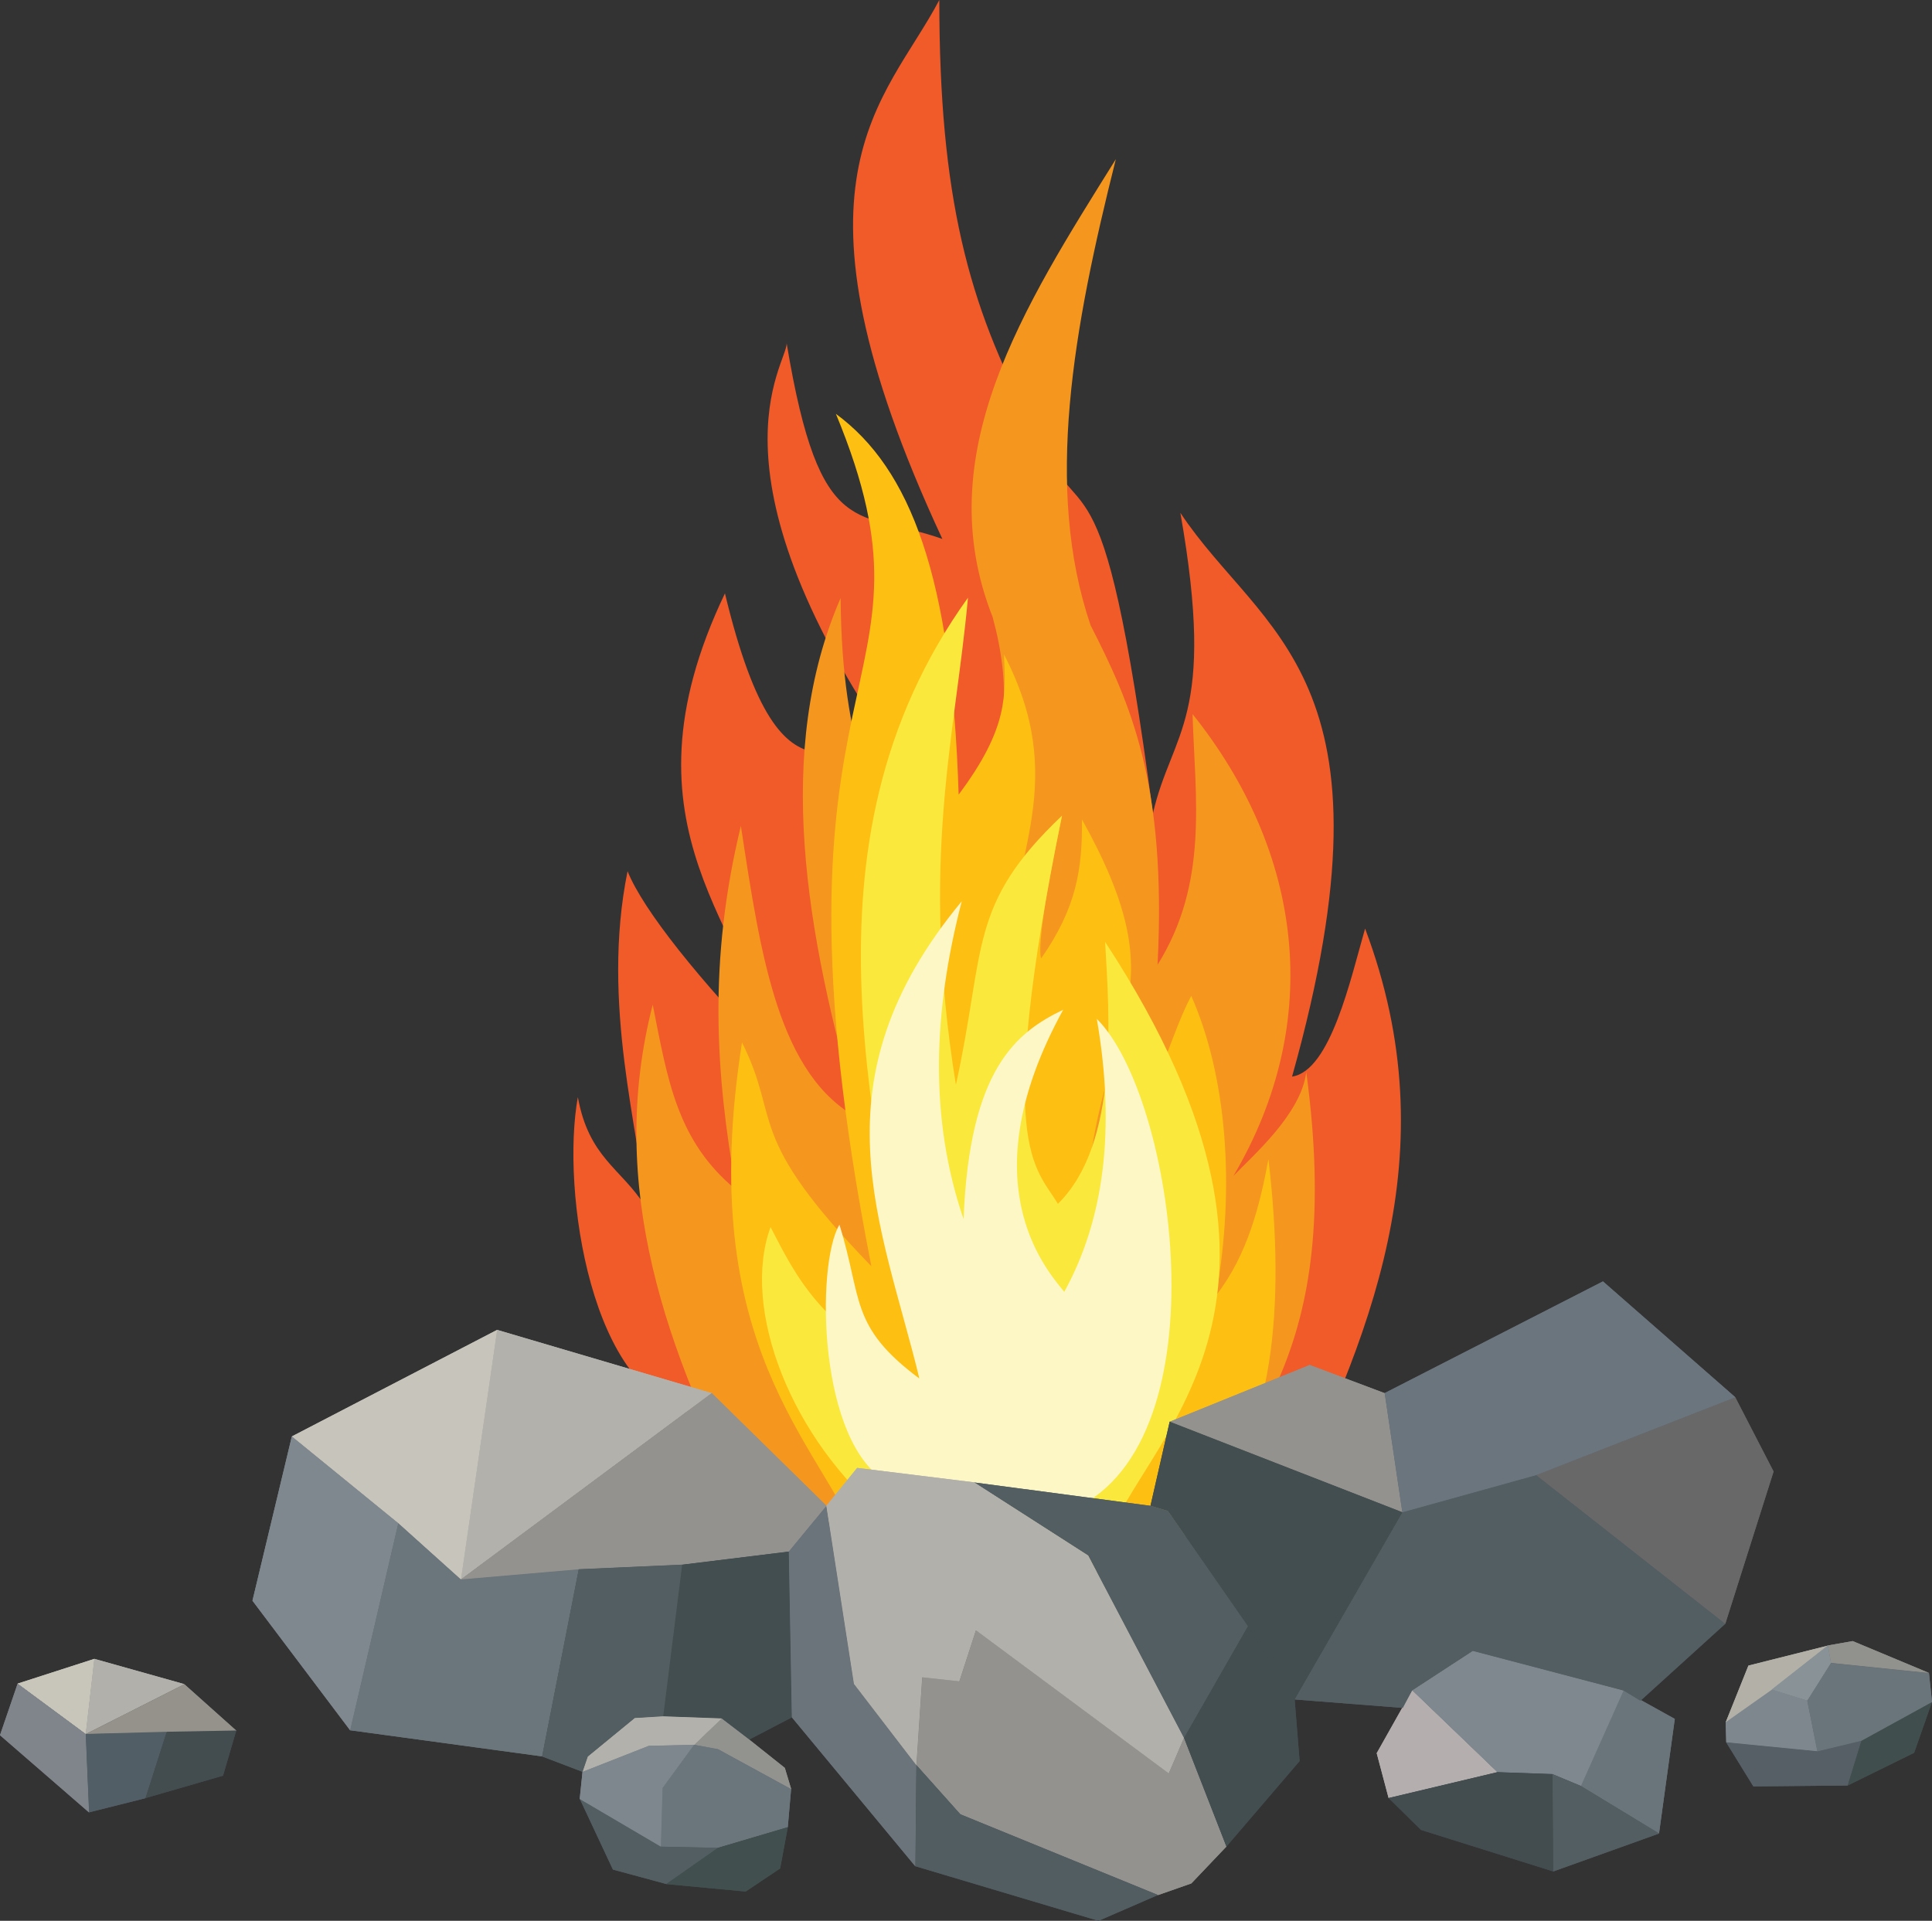 <?xml version="1.0" encoding="UTF-8"?>
<svg width="95.781mm" height="95.235mm" version="1.1" viewBox="0 0 95.781 95.235" xmlns="http://www.w3.org/2000/svg" xmlns:cc="http://creativecommons.org/ns#" xmlns:dc="http://purl.org/dc/elements/1.1/" xmlns:rdf="http://www.w3.org/1999/02/22-rdf-syntax-ns#" preserveAspectRatio="xMidYMin meet">
 <rect x="0" y="0" width="95.781" height="95.235" fill="#333333" stroke="none"/>
 <g transform="translate(.248 -.597)" fill-opacity="0" stroke-width=".265">
  <path d="m167.39 109.88-3.693 0.982-2.697-2.707 0.996-3.689 3.693-0.982 2.697 2.707z"/>
  <path d="m168.02 110.47-4.891 1.745-3.957-3.364 0.935-5.108 4.891-1.745 3.957 3.364z"/>
  <path d="m193.37 108.45-6.628 0.722-3.939-5.379 2.689-6.101 6.628-0.722 3.939 5.379z"/>
  <path d="m172.6 164.66-16.149 11.64-18.155-8.165-2.006-19.805 16.149-11.64 18.155 8.165z"/>
  <rect x="161" y="108.16" width="4.221" height="2.855"/>
 </g>
 <g transform="translate(-91.664 -30.535)">
  <path d="m155.1 106.09c-27.322 3.735-27.446-5.348-29.064-5.574-5.043-0.706-6.573-10.947-5.724-15.584 0.545 3.004 2.143 3.531 3.324 5.385-0.226-3.591-2.206-9.97-0.86-16.586 0.778 1.934 3.547 5.394 7.397 9.368-1.266-6.486-8.192-11.383-2.569-23.144 2.955 12.268 5.939 5.907 8.843 8.475-10.246-14.52-5.727-19.857-5.785-20.884 1.663 10.017 3.533 8.223 7.72 9.71-8.324-17.897-2.85-21.603-0.15-26.72-2e-3 9.739 1.438 15.111 4.543 20.917 2.445 6.239 3.437-0.258 6.047 19.411 0.943-4.098 3.168-4.651 1.36-14.903 4.016 6.057 11.127 8.056 5.538 27.952 1.91-0.278 2.915-4.896 3.62-7.339 4.205 11.163 0.193 20.389-4.24 29.516z" fill="#f15a29"/>
  <path d="m149.05 78.371c2.541-4.072 1.863-8.263 1.735-12.434 5.447 6.809 6.57 15.191 2.029 22.901 0.928-0.982 3.354-3.058 3.61-5.152 1.914 14.179-3.088 17.724-6.428 23.825l-21.137-1.854c-4.138-8.053-7.162-16.276-4.835-25.313 0.745 3.745 1.196 6.764 4.139 9.185-1.04-5.787-1.384-11.398 0.231-18.046 0.994 6.534 1.876 12.389 5.86 14.519-2.696-9.309-4.198-18.266-0.915-25.818 0.058 7.771 1.896 10.087 2.877 13.577 3.359-2.791 6.541-5.722 4.658-12.634-3.184-8.053 1.532-15.37 6.109-22.7-2.106 8.395-3.561 16.306-1.253 23.108 1.953 3.831 3.784 7.818 3.321 16.837z" fill="#f5961e"/>
  <path d="m145.67 88.402c3.318-2.462 3.745-6.075 5.053-8.489 1.731 3.911 2.202 9.372 1.225 14.856 1.59-2.048 2.188-4.549 2.6-6.763 1.781 15.05-2.923 24.462-20.079 19.35-2.205-5.378-8.405-9.976-6.02-25.137 1.968 3.917 0.064 4.543 6.413 11.096-6.001-30.515 4.094-28.148-1.758-42.261 3.703 2.721 5.753 8.1 6.086 18.877 2.494-3.329 2.325-4.98 2.248-6.946 3.258 6.255 0.382 9.991 0.243 14.851 0.192-3.397 1.542-5.279 2.634-6.858-1.406 6.597-1.032 7.07-1.032 7.07 1.76-2.518 2.041-4.447 2.021-6.886 4.717 8.458 1.282 9.694 0.366 17.241z" fill="#fdbf12"/>
  <path d="m144.11 90.223c3.065-3.014 2.542-9.411 2.341-12.99 11.916 18.204 1.64 24.678 0.018 29.945l-10.812-1.356c-4.783-3.925-7.269-10.404-5.792-14.448 1.27 2.435 2.375 4.861 7.373 7.511-2.006-12.018-6.427-26.414 2.415-38.716-0.639 6.983-2.395 13.023-0.599 24.15 1.49-6.762 0.576-8.899 5.26-13.343-3.381 16.587-1.292 17.395-0.204 19.246z" fill="#fae83c"/>
  <path d="m133.28 91.258c1.15 3.67 0.476 5.03 3.965 7.628-1.884-7.743-5.341-14.685 2.1-23.668-1.426 5.485-1.618 10.774 0.089 15.761 0.293-7.434 2.606-9.259 4.94-10.381-4.648 8.461-0.959 12.763 0.053 13.986 1.964-3.569 2.561-8.036 1.612-13.534 3.859 3.826 6.346 20.857-1.118 24.291-5.718-0.874-6.42-0.988-9.175-1.267-3.554-1.881-3.637-10.872-2.467-12.816z" fill="#fdf7c5"/>
  <g transform="translate(-25.524,-60.62)" stroke-width=".265">
   <g transform="translate(25.538,60.489)">
    <g transform="translate(-21.34,-8.516)">
     <g transform="translate(11.438,13.347)">
      <g fill-rule="evenodd">
       <path d="m171.56 109.64 4.222 4.056-5.39 1.282-0.588-2.219z" fill="#b4afae"/>
       <path d="m182.04 109.65 2.542 1.41-0.782 5.676-3.875-2.353z" fill="#6a757b"/>
       <path d="m179.93 114.38-1.411-0.588-2.733-0.096-4.222-4.056 3.004-1.959 7.477 1.966z" fill="#7f888f"/>
       <path d="m178.52 113.8 1.411 0.588 3.875 2.353-5.254 1.883z" fill="#535e62"/>
      </g>
      <path d="m178.55 118.62-6.55-2.056-1.605-1.582 5.39-1.282 2.733 0.096z" fill="#434d50"/>
     </g>
     <path d="m193.48 123-7.477-1.966-3.004 1.959-0.463 0.869-5.369-0.42 5.343-9.28 6.64-1.843 9.374 7.37-4.212 3.82z" fill="#535e62"/>
     <path d="m177.92 106.86 3.717 1.396 0.876 5.908-11.534-4.491z" fill="#93928e"/>
     <path d="m189.15 112.32 9.868-3.858 1.899 3.679-2.394 7.549z" fill="#686868"/>
     <path d="m177.17 123.44-2.313-3.626-3.967-5.719-0.863-0.257 0.952-4.17 11.534 4.491z" fill="#434e50"/>
     <path d="m199.02 108.46-9.868 3.858-6.64 1.843-0.876-5.908 10.822-5.538z" fill="#6b757e"/>
    </g>
    <g transform="translate(-1.828,9.699)">
     <g transform="translate(1.897,-9.592)">
      <path d="m95.832 116.53-3.378-2.497 3.805-1.227z" fill="#c8c6ba"/>
      <path d="m95.832 116.53 0.427-3.724 4.459 1.253z" fill="#b1b0ab"/>
      <path d="m103.3 116.37-7.463 0.168 4.886-2.471z" fill="#94928b"/>
      <path d="m92.454 114.04 3.378 2.497 0.166 3.885-4.417-3.831z" fill="#7f858b"/>
      <path d="m95.832 116.53 4.014-0.108-1.052 3.292-2.796 0.702z" fill="#525e65"/>
      <path d="m99.846 116.42 3.449-0.06-0.658 2.238-3.844 1.113z" fill="#434d50"/>
     </g>
     <path d="m116.33 99.275 1.794-12.372 10.636 3.136z" fill="#b2b1ac"/>
     <path d="m110.84 106.76-4.846-6.43 1.952-8.144 5.279 4.304z" fill="#7f888f"/>
     <path d="m120.35 108.05-9.512-1.295 2.386-10.27 3.101 2.787 5.843-0.504z" fill="#6b767c"/>
     <path d="m127.3 98.543-5.126 0.228-5.843 0.504 12.43-9.236 5.693 5.591-1.862 2.262z" fill="#93928e"/>
     <path d="m113.23 96.488-5.279-4.304 10.174-5.281-1.794 12.372z" fill="#c7c4bb"/>
     <path d="m129.25 106.17-2.896-0.104 0.94-7.52 5.292-0.651 0.15 8.219-2.117 1.103z" fill="#434e50"/>
     <path d="m122.62 108.06-0.259 0.757-2.007-0.764 1.817-9.282 5.126-0.228-0.94 7.52-1.408 0.085z" fill="#535e62"/>
    </g>
    <path d="m137.03 123.2-6.123-7.39-0.15-8.219 1.862-2.262 1.367 8.828 3.092 4.028z" fill="#6b747b"/>
    <path d="m150.35 116.84-4.75-9.047-5.654-3.626 8.745 1.159 0.863 0.257 3.967 5.719z" fill="#535e62"/>
    <path d="m152.45 122.22-1.739 1.828-1.647 0.576-9.799-4.003-2.178-2.437 0.288-4.358 1.841 0.201 0.822-2.535 9.561 7.097 0.752-1.753z" fill="#93928e"/>
    <path d="m156.08 117.98-3.63 4.239-2.1-5.384 3.17-5.539 2.313 3.626z" fill="#434e50"/>
    <path d="m149.06 124.62-2.951 1.281-9.075-2.706 0.049-5.014 2.178 2.437z" fill="#515d61"/>
    <path d="m140.03 111.49-0.822 2.535-1.841-0.201-0.288 4.358-3.092-4.028-1.367-8.828 1.525-1.88 5.794 0.715 5.654 3.626 4.75 9.047-0.752 1.753z" fill="#b2b0ab"/>
    <g transform="translate(14.426,-4.015)">
     <path d="m116.45 123.39-3.626-1.98-1.183-0.218 1.36-1.307 1.369 1.047 1.762 1.402z" fill="#92928e"/>
     <path d="m111.64 121.19-2.246 0.051-3.285 1.291 0.259-0.757 2.329-1.911 1.408-0.085 2.896 0.104z" fill="#b3b1ab"/>
     <path d="m116.28 125.27-3.477 1.029-2.817-0.06 0.084-2.908 1.565-2.144 1.183 0.218 3.626 1.98z" fill="#6b767c"/>
     <path d="m115.9 127.32-1.71 1.145-3.945-0.371 2.559-1.792 3.477-1.029z" fill="#414f4f"/>
     <path d="m110.25 128.09-2.639-0.715-1.641-3.501 4.022 2.364 2.817 0.06z" fill="#535e62"/>
     <path d="m110.07 123.33-0.084 2.908-4.022-2.364 0.139-1.345 3.285-1.291 2.246-0.051z" fill="#7e878e"/>
    </g>
    <g transform="translate(-4.854,7.622)">
     <path d="m191.4 109.95-3.295 1.621 0.684-2.225 3.496-1.919z" fill="#404e4d"/>
     <path d="m188.1 111.57-4.67 0.045-1.35-2.188 4.515 0.444 2.189-0.526z" fill="#555f65"/>
     <path d="m186.6 109.87-4.515-0.444-0.028-0.999 2.284-1.612 1.76 0.548z" fill="#7e878e"/>
     <path d="m188.79 109.35-2.189 0.526-0.5-2.507 1.178-1.87 4.856 0.5 0.152 1.431z" fill="#6a757b"/>
     <path d="m187.28 105.49-0.157-0.863 1.23-0.217 3.783 1.58z" fill="#91918d"/>
     <path d="m182.06 108.43 1.124-2.805 3.94-0.991-2.78 2.184z" fill="#b2b0a7"/>
     <path d="m186.1 107.36-1.76-0.548 2.78-2.184 0.157 0.863z" fill="#889297"/>
    </g>
   </g>
   <g transform="translate(25.538,60.489)">
    <g transform="translate(-21.34,-8.516)">
     <g transform="translate(11.438,13.347)">
      <g fill-rule="evenodd">
       <path d="m171.56 109.64 4.222 4.056-5.39 1.282-0.588-2.219z" fill="#b4afae"/>
       <path d="m182.04 109.65 2.542 1.41-0.782 5.676-3.875-2.353z" fill="#6a757b"/>
       <path d="m179.93 114.38-1.411-0.588-2.733-0.096-4.222-4.056 3.004-1.959 7.477 1.966z" fill="#7f888f"/>
       <path d="m178.52 113.8 1.411 0.588 3.875 2.353-5.254 1.883z" fill="#535e62"/>
      </g>
      <path d="m178.55 118.62-6.55-2.056-1.605-1.582 5.39-1.282 2.733 0.096z" fill="#434d50"/>
     </g>
     <path d="m193.48 123-7.477-1.966-3.004 1.959-0.463 0.869-5.369-0.42 5.343-9.28 6.64-1.843 9.374 7.37-4.212 3.82z" fill="#535e62"/>
     <path d="m177.92 106.86 3.717 1.396 0.876 5.908-11.534-4.491z" fill="#93928e"/>
     <path d="m189.15 112.32 9.868-3.858 1.899 3.679-2.394 7.549z" fill="#686868"/>
     <path d="m177.17 123.44-2.313-3.626-3.967-5.719-0.863-0.257 0.952-4.17 11.534 4.491z" fill="#434e50"/>
     <path d="m199.02 108.46-9.868 3.858-6.64 1.843-0.876-5.908 10.822-5.538z" fill="#6b757e"/>
    </g>
    <g transform="translate(-1.828,9.699)">
     <g transform="translate(1.897,-9.592)">
      <path d="m95.832 116.53-3.378-2.497 3.805-1.227z" fill="#c8c6ba"/>
      <path d="m95.832 116.53 0.427-3.724 4.459 1.253z" fill="#b1b0ab"/>
      <path d="m103.3 116.37-7.463 0.168 4.886-2.471z" fill="#94928b"/>
      <path d="m92.454 114.04 3.378 2.497 0.166 3.885-4.417-3.831z" fill="#7f858b"/>
      <path d="m95.832 116.53 4.014-0.108-1.052 3.292-2.796 0.702z" fill="#525e65"/>
      <path d="m99.846 116.42 3.449-0.06-0.658 2.238-3.844 1.113z" fill="#434d50"/>
     </g>
     <path d="m116.33 99.275 1.794-12.372 10.636 3.136z" fill="#b2b1ac"/>
     <path d="m110.84 106.76-4.846-6.43 1.952-8.144 5.279 4.304z" fill="#7f888f"/>
     <path d="m120.35 108.05-9.512-1.295 2.386-10.27 3.101 2.787 5.843-0.504z" fill="#6b767c"/>
     <path d="m127.3 98.543-5.126 0.228-5.843 0.504 12.43-9.236 5.693 5.591-1.862 2.262z" fill="#93928e"/>
     <path d="m113.23 96.488-5.279-4.304 10.174-5.281-1.794 12.372z" fill="#c7c4bb"/>
     <path d="m129.25 106.17-2.896-0.104 0.94-7.52 5.292-0.651 0.15 8.219-2.117 1.103z" fill="#434e50"/>
     <path d="m122.62 108.06-0.259 0.757-2.007-0.764 1.817-9.282 5.126-0.228-0.94 7.52-1.408 0.085z" fill="#535e62"/>
    </g>
    <path d="m137.03 123.2-6.123-7.39-0.15-8.219 1.862-2.262 1.367 8.828 3.092 4.028z" fill="#6b747b"/>
    <path d="m150.35 116.84-4.75-9.047-5.654-3.626 8.745 1.159 0.863 0.257 3.967 5.719z" fill="#535e62"/>
    <path d="m152.45 122.22-1.739 1.828-1.647 0.576-9.799-4.003-2.178-2.437 0.288-4.358 1.841 0.201 0.822-2.535 9.561 7.097 0.752-1.753z" fill="#93928e"/>
    <path d="m156.08 117.98-3.63 4.239-2.1-5.384 3.17-5.539 2.313 3.626z" fill="#434e50"/>
    <path d="m149.06 124.62-2.951 1.281-9.075-2.706 0.049-5.014 2.178 2.437z" fill="#515d61"/>
    <path d="m140.03 111.49-0.822 2.535-1.841-0.201-0.288 4.358-3.092-4.028-1.367-8.828 1.525-1.88 5.794 0.715 5.654 3.626 4.75 9.047-0.752 1.753z" fill="#b2b0ab"/>
    <g transform="translate(14.426,-4.015)">
     <path d="m116.45 123.39-3.626-1.98-1.183-0.218 1.36-1.307 1.369 1.047 1.762 1.402z" fill="#92928e"/>
     <path d="m111.64 121.19-2.246 0.051-3.285 1.291 0.259-0.757 2.329-1.911 1.408-0.085 2.896 0.104z" fill="#b3b1ab"/>
     <path d="m116.28 125.27-3.477 1.029-2.817-0.06 0.084-2.908 1.565-2.144 1.183 0.218 3.626 1.98z" fill="#6b767c"/>
     <path d="m115.9 127.32-1.71 1.145-3.945-0.371 2.559-1.792 3.477-1.029z" fill="#414f4f"/>
     <path d="m110.25 128.09-2.639-0.715-1.641-3.501 4.022 2.364 2.817 0.06z" fill="#535e62"/>
     <path d="m110.07 123.33-0.084 2.908-4.022-2.364 0.139-1.345 3.285-1.291 2.246-0.051z" fill="#7e878e"/>
    </g>
    <g transform="translate(-4.854,7.622)">
     <path d="m191.4 109.95-3.295 1.621 0.684-2.225 3.496-1.919z" fill="#404e4d"/>
     <path d="m188.1 111.57-4.67 0.045-1.35-2.188 4.515 0.444 2.189-0.526z" fill="#555f65"/>
     <path d="m186.6 109.87-4.515-0.444-0.028-0.999 2.284-1.612 1.76 0.548z" fill="#7e878e"/>
     <path d="m188.79 109.35-2.189 0.526-0.5-2.507 1.178-1.87 4.856 0.5 0.152 1.431z" fill="#6a757b"/>
     <path d="m187.28 105.49-0.157-0.863 1.23-0.217 3.783 1.58z" fill="#91918d"/>
     <path d="m182.06 108.43 1.124-2.805 3.94-0.991-2.78 2.184z" fill="#b2b0a7"/>
     <path d="m186.1 107.36-1.76-0.548 2.78-2.184 0.157 0.863z" fill="#889297"/>
    </g>
   </g>
  </g>
 </g>
</svg>
